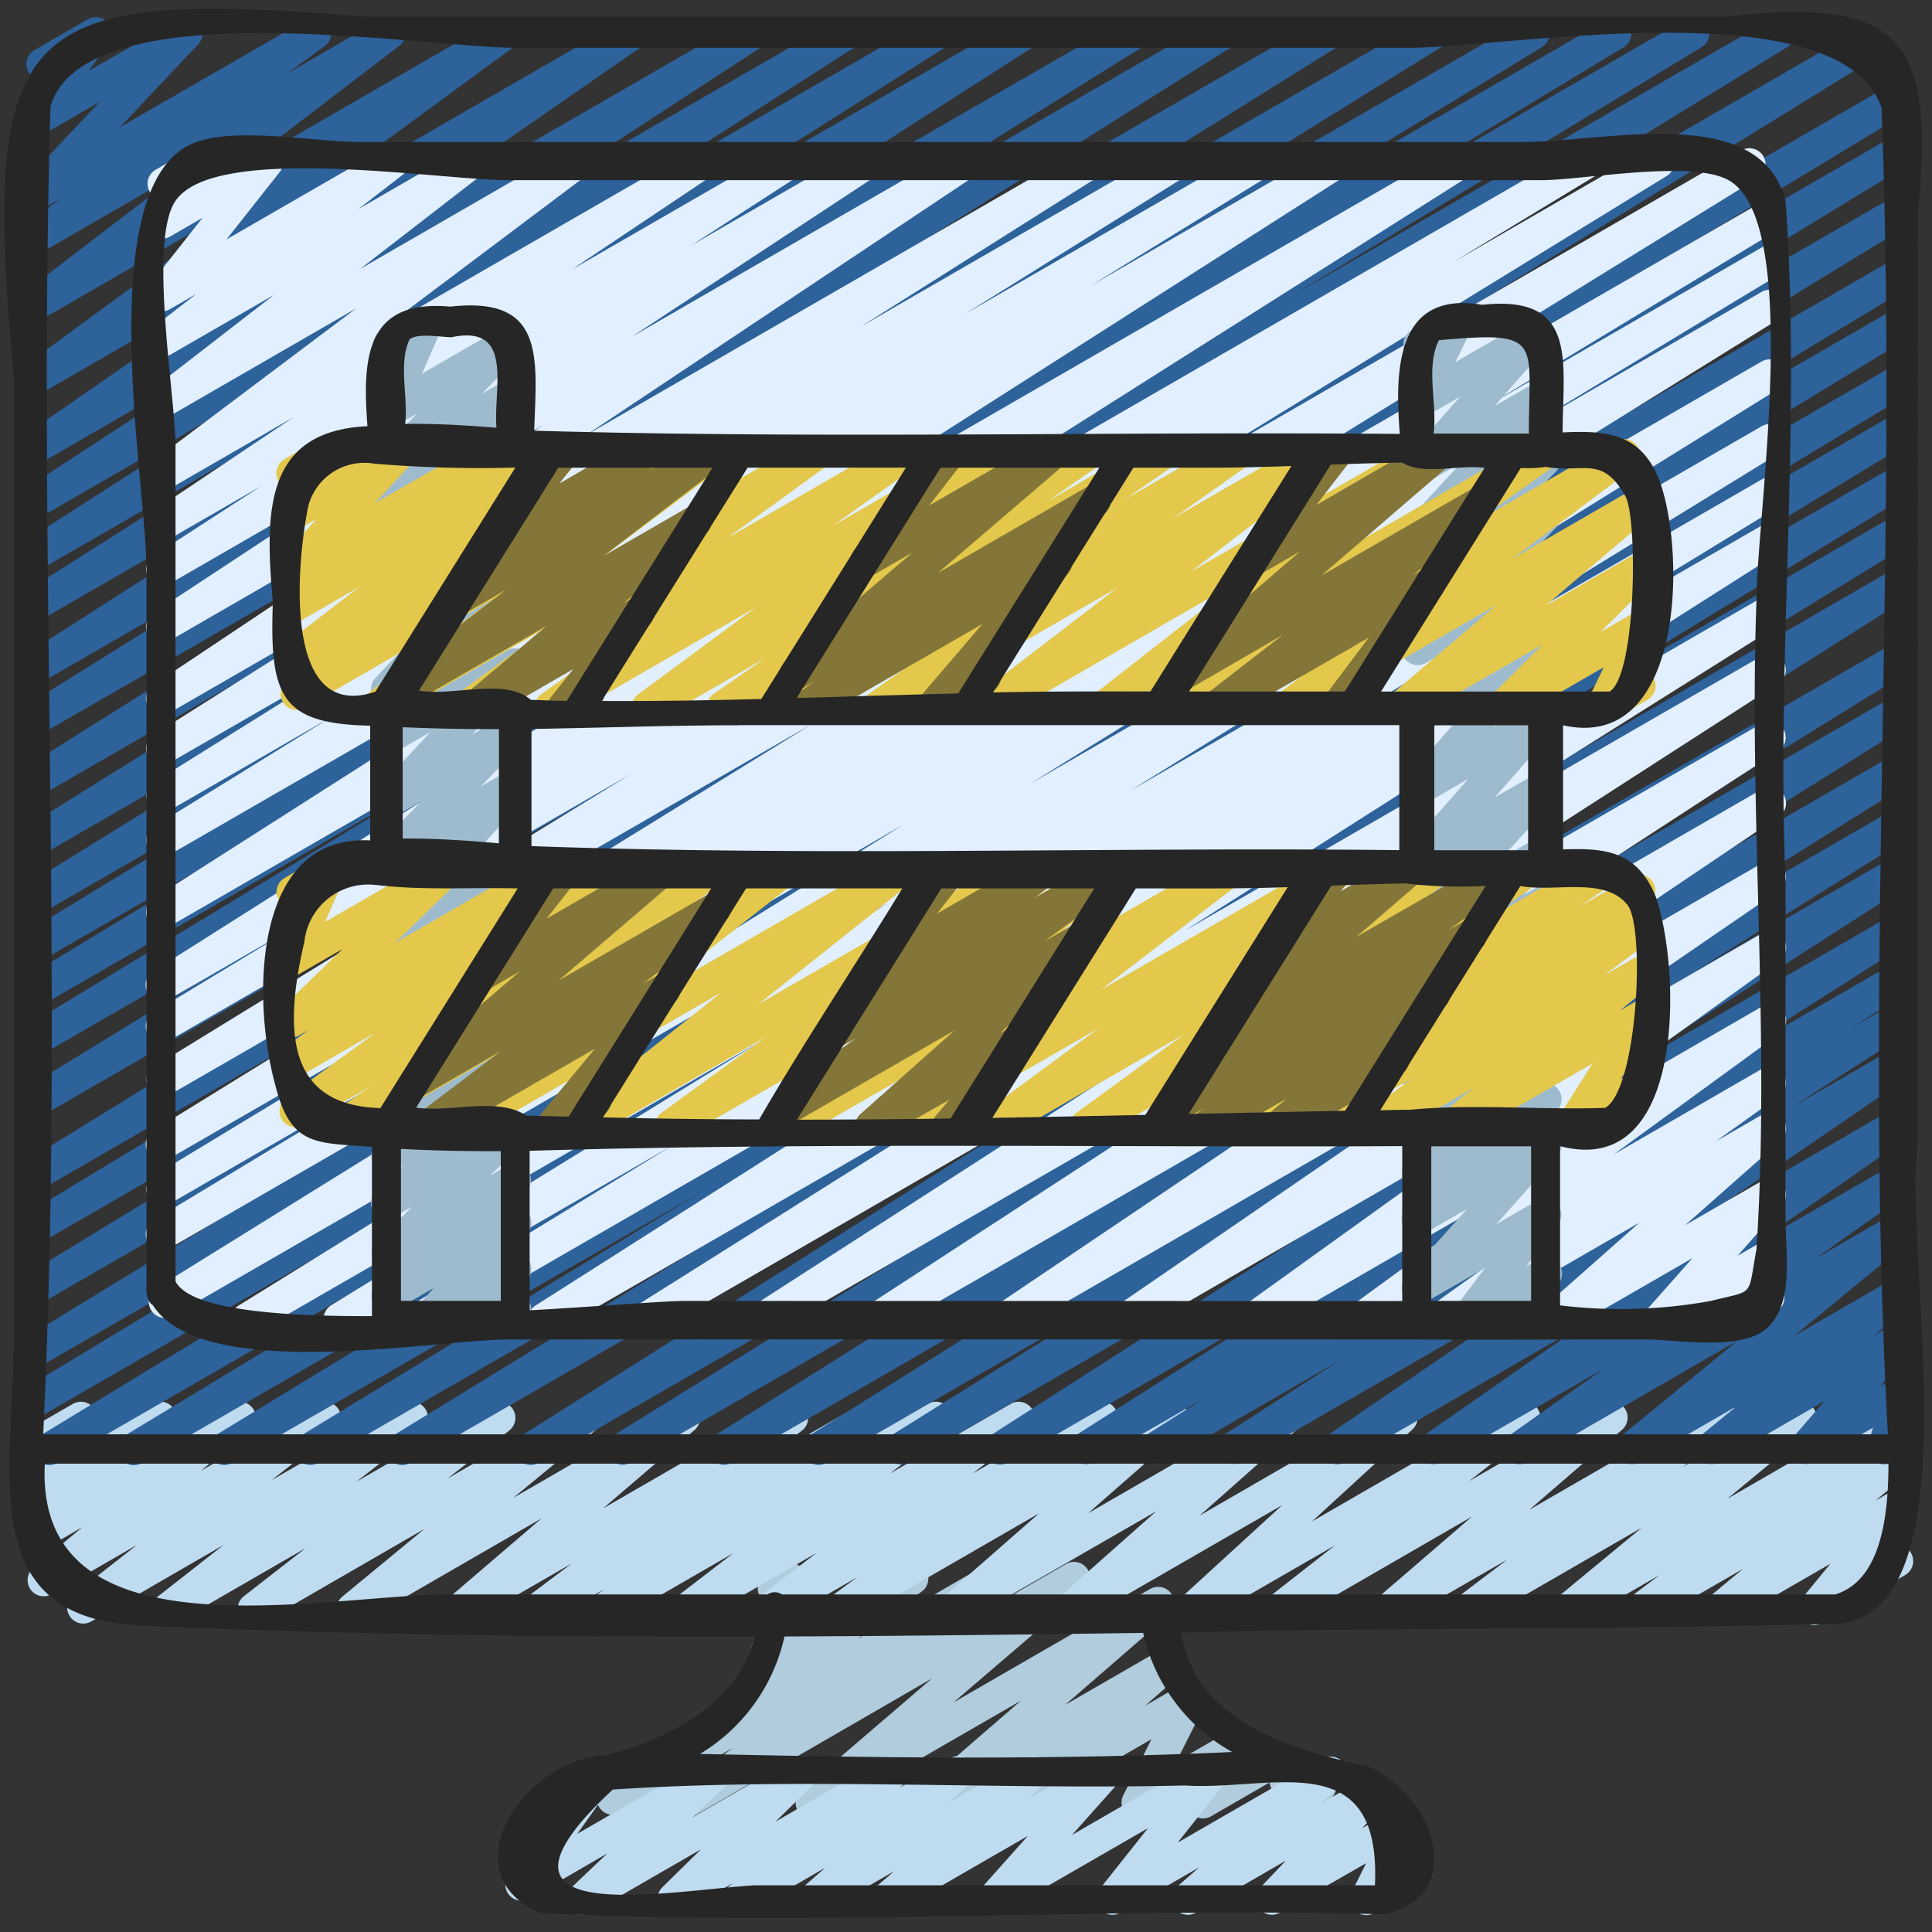 <?xml version="1.0" encoding="UTF-8"?>
<svg xmlns="http://www.w3.org/2000/svg" id="icons" viewBox="0 0 60 60" width="512" height="512"><rect x="0" y="0" width="60" height="60" fill="#333333" stroke="none"/><path d="M21.246,56.5a.5.5,0,0,1-.293-.905l1.816-1.316-3.487,2.013a.5.5,0,0,1-.546-.836l4.607-3.386a.5.5,0,0,1-.135-.516l.57-1.8a.51.51,0,0,1-.18-.183.5.5,0,0,1,.182-.682l.5-.29a.5.5,0,0,1,.727.584l-.458,1.445,3.531-2.038a.5.5,0,0,1,.546.836l-2,1.473,4.013-2.316a.5.5,0,0,1,.543.838L29.36,50.735,33.1,48.574a.5.5,0,0,1,.576.813l-4.059,3.48,6.1-3.52a.5.5,0,0,1,.578.81l-3.216,2.79,2.97-1.714a.5.5,0,0,1,.578.81l-1.067.931,1.149-.663a.5.5,0,0,1,.7.657l-.876,1.741,1.82-1.05a.5.5,0,0,1,.667.708l-.077.115.509-.293a.5.5,0,0,1,.725.277l.252.764.307-.177a.5.5,0,1,1,.5.865l-.84.485a.5.5,0,0,1-.725-.276l-.252-.765-1.81,1.045a.5.5,0,0,1-.667-.708l.077-.116-1.434.827a.5.5,0,0,1-.7-.657l.875-1.74-4.162,2.4a.5.5,0,0,1-.579-.81l1.071-.933-3.026,1.746a.5.5,0,0,1-.578-.811L31.7,52.82l-6.241,3.6a.5.5,0,0,1-.575-.813l4.059-3.481L21.5,56.43A.491.491,0,0,1,21.246,56.5Z" fill="#b0ccdd"/><path d="M18.773,50.47a.5.5,0,0,1-.293-.906l.27-.2L16.961,50.4a.5.5,0,0,1-.551-.832l1.346-1.013-3.2,1.845a.5.5,0,0,1-.576-.812l2.84-2.434L11.2,50.4a.5.5,0,0,1-.567-.818l2.549-2.1L8.13,50.4a.5.5,0,0,1-.557-.827l1.918-1.494L5.471,50.4a.5.5,0,0,1-.559-.826l2.029-1.592-4.1,2.37a.5.5,0,0,1-.559-.827l1.967-1.543L1.607,49.507a.5.5,0,0,1-.569-.818l1.527-1.265-1.286.742a.5.5,0,0,1-.592-.8l.789-.74-.2.115a.5.5,0,0,1-.669-.706l.557-.853A.507.507,0,0,1,.9,44.963a.5.5,0,0,1,.183-.684L2.263,43.6a.5.5,0,0,1,.669.707l-.345.528L4.727,43.6a.5.5,0,0,1,.591.8l-.791.743L7.2,43.6a.5.5,0,0,1,.57.817L6.24,45.677,9.846,43.6a.5.5,0,0,1,.558.826L8.436,45.967,12.543,43.6a.5.5,0,0,1,.559.826L11.07,46.016l4.193-2.42a.5.5,0,0,1,.556.827L13.9,45.916,17.923,43.6a.5.5,0,0,1,.567.818l-2.551,2.1L20.994,43.6a.5.5,0,0,1,.575.812l-2.838,2.432,5.622-3.245a.5.5,0,0,1,.55.832l-1.348,1.015,3.2-1.847a.5.5,0,0,1,.543.838l-.268.193,1.788-1.032a.5.5,0,0,1,.555.829l-1.74,1.339,3.756-2.168a.5.5,0,0,1,.554.829L30.2,45.766l3.765-2.173a.5.5,0,0,1,.546.836l-.788.579,2.453-1.416a.5.5,0,0,1,.579.808l-2.959,2.593,5.893-3.4a.5.5,0,0,1,.582.806L37.26,47.065l6.018-3.474a.5.5,0,0,1,.588.8L40.745,47.25l6.34-3.66a.5.5,0,0,1,.559.826L45.622,46,49.8,43.59a.5.5,0,0,1,.576.811l-2.883,2.488,5.716-3.3a.5.5,0,0,1,.552.831l-1.495,1.135,3.4-1.966a.5.5,0,0,1,.568.818l-2.589,2.138,4.465-2.577a.5.5,0,0,1,.551.832l-.866.653.922-.532a.5.5,0,0,1,.569.817l-1.036.861.467-.269a.5.5,0,0,1,.636.75l-.889,1.085.184-.106a.5.5,0,1,1,.5.865L56.59,50.4a.5.5,0,0,1-.637-.75l.89-1.085L53.664,50.4a.5.5,0,0,1-.569-.817l1.035-.86L51.224,50.4a.5.5,0,0,1-.551-.832l.865-.652L48.967,50.4a.5.5,0,0,1-.569-.818l2.59-2.139L45.865,50.4a.5.5,0,0,1-.552-.831l1.494-1.133L43.4,50.4a.5.5,0,0,1-.576-.811L45.712,47.1,40,50.4a.5.5,0,0,1-.559-.826l2.021-1.583L37.284,50.4a.5.5,0,0,1-.653-.136A.5.5,0,0,1,36.7,49.6l3.122-2.858L33.479,50.4A.5.5,0,0,1,32.9,49.6l3.01-2.667L29.888,50.4a.5.5,0,0,1-.579-.808L32.267,47l-5.891,3.4a.5.5,0,0,1-.546-.836l.79-.58L24.166,50.4a.5.5,0,0,1-.555-.829l1.746-1.344L21.593,50.4a.5.5,0,0,1-.555-.829l1.738-1.337L19.023,50.4A.493.493,0,0,1,18.773,50.47Z" fill="#bfdbf0"/><path d="M22.958,59.47a.5.5,0,0,1-.317-.886l.12-.1L21.17,59.4a.5.5,0,0,1-.6-.789l1.2-1.179L18.36,59.4a.5.5,0,0,1-.594-.8l1.094-1.04-2.417,1.4a.5.5,0,0,1-.657-.723l1.142-1.606-.064.036a.5.5,0,0,1-.5-.865l2.05-1.184a.5.5,0,0,1,.657.723L17.929,56.95,22.005,54.6a.5.5,0,0,1,.6.8l-1.1,1.04,3.18-1.835a.5.5,0,0,1,.6.789l-1.2,1.179L27.494,54.6a.5.5,0,0,1,.568.818l-.123.1,1.594-.92a.5.5,0,0,1,.579.808l-.668.586L31.86,54.6a.5.5,0,0,1,.577.811l-.552.476,2.23-1.287a.5.5,0,0,1,.623.765l-1.444,1.619L37.426,54.6a.5.5,0,0,1,.641.744l-1.494,1.88,4.509-2.6a.5.5,0,0,1,.581.808l-.687.606,1.508-.871a.5.5,0,0,1,.611.778l-.8.838,1.069-.617a.5.5,0,0,1,.7.656l-.444.888.1-.055a.5.5,0,0,1,.5.866l-1.536.886a.5.5,0,0,1-.7-.656l.443-.888L39.746,59.4a.5.5,0,0,1-.61-.778l.8-.839-2.8,1.617a.5.5,0,0,1-.581-.807l.686-.6L34.8,59.4a.5.5,0,0,1-.642-.744l1.494-1.881L31.1,59.4a.5.5,0,0,1-.623-.765l1.444-1.619L27.791,59.4a.5.5,0,0,1-.576-.811l.552-.476L25.536,59.4a.5.5,0,0,1-.579-.808l.67-.587-2.419,1.4A.493.493,0,0,1,22.958,59.47Z" fill="#bfdbf0"/><path d="M1.527,45.5a.5.5,0,0,1-.259-.928L20.6,32.826,1.28,43.979a.5.5,0,0,1-.509-.86l15.1-9.125L1.28,42.418a.5.5,0,0,1-.51-.859L24.307,27.18,1.28,40.474a.5.5,0,0,1-.51-.86l22.467-13.7L1.28,38.588a.5.5,0,0,1-.509-.86L18.033,27.271,1.28,36.943a.5.5,0,0,1-.512-.858L28.822,18.769,1.28,34.67a.5.5,0,0,1-.51-.859L22.149,20.716,1.28,32.764A.5.5,0,0,1,.771,31.9l12.684-7.7L1.28,31.232a.5.5,0,0,1-.509-.86L9.229,25.25,1.28,29.838a.5.5,0,0,1-.509-.859l9.921-6.041L1.28,28.371a.5.5,0,0,1-.512-.857l15.667-9.7L1.28,26.566a.5.5,0,0,1-.514-.856L16.18,16.094,1.28,24.7a.5.5,0,0,1-.515-.855l14.406-9.056L1.28,22.8a.5.5,0,0,1-.514-.857l9.561-5.968L1.28,21.2a.5.5,0,0,1-.519-.853l12.644-8.1-12.125,7a.5.5,0,0,1-.517-.855l7.415-4.7-6.9,3.982a.5.5,0,0,1-.52-.854l7.333-4.705L1.28,16.049A.5.5,0,0,1,.757,15.2L7.73,10.648,1.28,14.372a.5.5,0,0,1-.535-.844l8.672-6.01-8.137,4.7a.5.5,0,0,1-.546-.836l7.283-5.34L1.28,9.928A.5.5,0,0,1,.727,9.1l4.95-3.79L1.28,7.846a.5.5,0,0,1-.545-.837l1.171-.853-.626.361a.5.5,0,0,1-.614-.776L3.092,3.166,1.28,4.212A.5.5,0,0,1,.622,3.49l.709-1a.508.508,0,0,1-.446-.25.5.5,0,0,1,.182-.682L2.726.6a.5.5,0,0,1,.658.721L2.759,2.2,5.541.6a.5.5,0,0,1,.614.775L3.729,3.949,9.534.6a.5.5,0,0,1,.545.837L8.91,2.287,11.836.6a.5.5,0,0,1,.554.83L7.439,5.218l8-4.62a.5.5,0,0,1,.546.836L8.707,6.772,19.4.6a.5.5,0,0,1,.535.843L11.267,7.452,23.14.6a.5.5,0,0,1,.523.851L16.685,6,26.045.6a.5.5,0,0,1,.52.853l-7.327,4.7L28.86.6a.5.5,0,0,1,.518.855l-7.417,4.7L31.577.6a.5.5,0,0,1,.52.853l-12.646,8.1L34.969.6a.5.5,0,0,1,.514.856l-9.55,5.962L37.743.6a.5.5,0,0,1,.516.855L23.845,10.514,41.021.6a.5.5,0,0,1,.514.856L26.118,11.072,44.262.6a.5.5,0,0,1,.512.857l-15.668,9.7L47.388.6a.5.5,0,0,1,.509.859L37.984,7.493,49.928.6a.5.5,0,0,1,.509.86L42,6.567,52.342.6a.5.5,0,0,1,.51.86l-12.7,7.71L55,.6a.5.5,0,0,1,.68.176.5.5,0,0,1-.169.683l-21.38,13.1L57.779.9a.5.5,0,0,1,.513.859L30.237,19.071,58.72,2.627a.5.5,0,0,1,.509.86L41.963,13.945,58.722,4.271a.5.5,0,0,1,.51.859l-22.46,13.7L58.723,6.155a.5.5,0,0,1,.51.86L35.7,21.389,58.724,8.1a.5.5,0,0,1,.508.86L44.144,18.077,58.725,9.659a.5.5,0,0,1,.509.861L39.876,22.282,58.727,11.4a.5.5,0,0,1,.508.861l-13.18,7.975,12.673-7.316a.5.5,0,0,1,.509.859L44.456,22.771l14.273-8.24a.5.5,0,0,1,.509.86L46.85,22.931l11.879-6.859a.5.5,0,0,1,.512.86L45.226,25.521l13.5-7.8a.5.5,0,0,1,.517.855L38.1,31.931l20.628-11.91a.5.5,0,0,1,.513.857L47.388,28.217l11.345-6.55a.5.5,0,0,1,.516.856L45.92,30.884l12.815-7.4a.5.5,0,0,1,.516.857L48.522,31.077l10.214-5.9a.5.5,0,0,1,.515.856l-6.583,4.112,6.069-3.5a.5.5,0,0,1,.52.853l-9.839,6.309,9.32-5.381a.5.5,0,0,1,.519.854l-6.195,3.952,5.677-3.278a.5.5,0,0,1,.517.856l-1.813,1.144,1.3-.748a.5.5,0,0,1,.521.853l-3.575,2.3L58.741,32.6a.5.5,0,0,1,.532.845l-6.662,4.558,6.132-3.54a.5.5,0,0,1,.536.843l-4.827,3.364,4.292-2.478a.5.5,0,0,1,.539.841l-2.91,2.057,2.372-1.369a.5.5,0,0,1,.567.819L55.72,41.488l3.027-1.747a.5.5,0,0,1,.566.82l-1.114.913.549-.317a.5.5,0,0,1,.628.761l-.98,1.129.353-.2a.5.5,0,0,1,.73.574l-.243.824a.5.5,0,0,1,.014.873l-.5.289a.5.5,0,0,1-.729-.574l.145-.495L56.312,45.4a.5.5,0,0,1-.628-.76l.981-1.13-3.277,1.891a.5.5,0,0,1-.567-.819l1.113-.911-3,1.732a.5.5,0,0,1-.568-.819l3.591-2.945-6.523,3.766a.5.5,0,0,1-.539-.841l2.915-2.06-5.028,2.9a.5.5,0,0,1-.536-.843l4.825-3.362-7.288,4.207a.5.5,0,0,1-.532-.846l6.664-4.558-9.363,5.4a.5.5,0,0,1-.521-.852l3.571-2.3-5.469,3.157a.5.5,0,0,1-.517-.855l1.812-1.145-3.466,2a.5.5,0,0,1-.519-.854L39.648,40.6l-8.339,4.814a.5.5,0,0,1-.52-.854l9.83-6.3-12.4,7.158a.5.5,0,0,1-.515-.856l6.6-4.12L25.68,45.42a.5.5,0,0,1-.516-.857l10.722-6.732L22.738,45.422a.5.5,0,0,1-.515-.857L35.559,36.2,19.586,45.423a.5.5,0,0,1-.513-.858L30.925,37.23l-14.195,8.2a.5.5,0,0,1-.516-.856L37.36,31.217,12.748,45.427a.5.5,0,0,1-.512-.86L26.26,35.973,9.883,45.428a.5.5,0,0,1-.51-.86l12.38-7.535L7.21,45.43a.5.5,0,0,1-.51-.86l14.8-9.006L4.413,45.431A.5.5,0,0,1,3.9,44.57L17.076,36.6l-15.3,8.832A.494.494,0,0,1,1.527,45.5Z" fill="#2d629b"/><path d="M13.019,41.47a.5.5,0,0,1-.261-.927l8.143-4.98L10.787,41.4a.5.5,0,0,1-.512-.858l13.371-8.217L7.927,41.4a.5.5,0,0,1-.514-.857L27.585,28.04,5.379,40.86A.5.5,0,0,1,4.865,40L28.074,25.6,5.28,38.757a.5.5,0,0,1-.509-.861L12.866,33,5.28,37.379a.5.5,0,0,1-.509-.86l9.08-5.5L5.28,35.968a.5.5,0,0,1-.512-.859L25.232,22.476,5.28,33.994a.5.5,0,0,1-.511-.858l14.828-9.1L5.28,32.3a.5.5,0,0,1-.509-.861l4.376-2.653L5.28,31.018a.5.5,0,0,1-.517-.856L24.47,17.683,5.28,28.762a.5.5,0,0,1-.518-.855L22.326,16.7,5.28,26.537a.5.5,0,0,1-.512-.858L10.3,22.261l-5.021,2.9a.5.5,0,0,1-.514-.856l6.87-4.288L5.28,23.684a.5.5,0,0,1-.516-.856L12.2,18.135,5.28,22.129a.5.5,0,0,1-.527-.849L16.864,13.2,5.28,19.891a.5.5,0,0,1-.524-.851l7.615-5.011L5.28,18.123a.5.5,0,0,1-.522-.852l3.356-2.177L5.28,16.729a.5.5,0,0,1-.528-.847l4.363-2.924L5.28,15.172a.5.5,0,0,1-.551-.832l6.329-4.76L5.28,12.915a.5.5,0,0,1-.555-.828L8.506,9.161,5.28,11.022a.5.5,0,0,1-.556-.828l1.37-1.062L5.28,9.6a.5.5,0,0,1-.642-.743L6.289,6.766,5.28,7.348a.5.5,0,0,1-.67-.7l.3-.474a.5.5,0,0,1-.082-.9L5.994,4.6a.5.5,0,0,1,.67.7l-.095.148L8.044,4.6a.5.5,0,0,1,.643.742L7.035,7.435,11.949,4.6a.5.5,0,0,1,.557.828l-1.37,1.061L14.41,4.6a.5.5,0,0,1,.556.828L11.187,8.351l6.5-3.753a.5.5,0,0,1,.551.832l-6.327,4.758L21.6,4.6a.5.5,0,0,1,.528.847L17.755,8.373,24.3,4.6a.5.5,0,0,1,.522.852L21.465,7.624,26.708,4.6a.5.5,0,0,1,.524.85l-7.615,5.011L29.77,4.6a.5.5,0,0,1,.527.848L18.186,13.523,33.646,4.6a.5.5,0,0,1,.517.855l-7.439,4.695L36.34,4.6a.5.5,0,0,1,.514.856L29.985,9.741,38.9,4.6a.5.5,0,0,1,.512.858L33.874,8.874,41.282,4.6a.5.5,0,0,1,.519.854L24.239,16.661,45.135,4.6a.5.5,0,0,1,.517.855L25.945,17.932,49.042,4.6a.5.5,0,0,1,.509.86l-4.4,2.669L51.263,4.6a.5.5,0,0,1,.511.858l-14.82,9.1,17.131-9.89a.5.5,0,0,1,.513.858L34.129,18.158,54.72,6.271a.5.5,0,0,1,.509.86l-9.051,5.481L54.72,7.681a.5.5,0,0,1,.509.86l-8.095,4.9L54.72,9.059a.5.5,0,0,1,.513.857L32.016,24.327,54.72,11.22a.5.5,0,0,1,.513.857l-20.167,12.5L54.72,13.232a.5.5,0,0,1,.511.859L41.844,22.318,54.72,14.885a.5.5,0,0,1,.51.859l-8.12,4.965,7.61-4.393a.5.5,0,0,1,.518.855L36.789,28.907,54.72,18.556a.5.5,0,0,1,.516.855L42.537,27.4,54.72,20.369a.5.5,0,0,1,.52.853L41.2,30.269,54.72,22.462a.5.5,0,0,1,.522.851L43.124,31.2l11.6-6.694a.5.5,0,0,1,.529.847L43.4,33.34,54.72,26.808a.5.5,0,0,1,.533.844l-9.419,6.464,8.886-5.13a.5.5,0,0,1,.542.839l-7.931,5.7,7.389-4.265a.5.5,0,0,1,.545.837L50.119,35.85l4.6-2.656a.5.5,0,0,1,.541.839l-1.969,1.411,1.428-.824a.5.5,0,0,1,.581.808l-2.966,2.621,2.385-1.376a.5.5,0,0,1,.624.764L53.96,39l.76-.438a.493.493,0,0,1,.608.084.5.5,0,0,1,.068.61l-.345.562a.5.5,0,0,1,.116.914l-1.16.67a.5.5,0,0,1-.676-.694l.181-.3L51.8,41.4a.5.5,0,0,1-.624-.763l1.383-1.563L48.526,41.4a.5.5,0,0,1-.581-.807l2.966-2.621L44.971,41.4a.5.5,0,0,1-.541-.839L46.4,39.152,42.5,41.4a.5.5,0,0,1-.545-.837L47.1,36.814,39.152,41.4a.5.5,0,0,1-.542-.839l7.929-5.7L35.214,41.4a.5.5,0,0,1-.533-.844L44.1,34.092,31.439,41.4a.5.5,0,0,1-.529-.847l11.844-7.982L27.46,41.4a.5.5,0,0,1-.523-.851L39.056,32.66,23.913,41.4a.5.5,0,0,1-.52-.852L37.445,31.5,20.286,41.4a.5.5,0,0,1-.516-.855l12.688-7.984L17.146,41.4a.5.5,0,0,1-.518-.854L35.074,28.813,13.269,41.4A.5.5,0,0,1,13.019,41.47Z" fill="#e1efff"/><path d="M45.533,41.488a.5.5,0,0,1-.4-.8l.987-1.312L44.28,40.438a.5.5,0,0,1-.623-.765l1.9-2.126-1.273.734a.5.5,0,0,1-.592-.8l.781-.729-.189.108a.5.5,0,0,1-.6-.788l1.2-1.191-.6.347a.5.5,0,0,1-.589-.8l.63-.579-.041.023a.5.5,0,0,1-.613-.776l1.6-1.687-.984.568a.5.5,0,0,1-.585-.8l.477-.43a.5.5,0,0,1-.488-.839l1.015-.981-.419.242a.5.5,0,0,1-.618-.771L45.4,26.51l-1.118.645a.5.5,0,0,1-.625-.762l1.938-2.2-1.313.758a.5.5,0,0,1-.627-.761l1.97-2.256-1.343.775a.5.5,0,0,1-.622-.767L45.5,19.891l-1.219.7a.5.5,0,0,1-.611-.779L45.2,18.209l-.924.533a.5.5,0,0,1-.606-.783l1.372-1.4L44.28,17a.5.5,0,0,1-.617-.772l1.713-1.856-1.1.632a.5.5,0,0,1-.625-.763l1.689-1.918-1.064.613a.5.5,0,0,1-.7-.652l.533-1.088a.5.5,0,0,1-.281-.931l1.161-.67a.5.5,0,0,1,.7.652l-.492,1,2.282-1.317a.5.5,0,0,1,.625.762l-1.687,1.917,1.3-.751a.5.5,0,0,1,.617.772l-1.713,1.857,1.1-.634a.5.5,0,0,1,.606.784l-1.374,1.4.769-.443a.5.5,0,0,1,.611.778L46.8,17.983l.924-.533a.5.5,0,0,1,.622.767l-1.841,2.049,1.221-.7a.5.5,0,0,1,.626.761l-1.97,2.257,1.346-.777a.5.5,0,0,1,.625.762l-1.938,2.2,1.315-.759a.5.5,0,0,1,.619.771l-1.736,1.884,1.119-.645a.5.5,0,0,1,.6.792l-1.019.983.424-.244a.5.5,0,0,1,.585.8l-.475.428a.5.5,0,0,1,.5.823l-1.6,1.686.984-.568a.5.5,0,0,1,.589.8L47.7,32.1l.041-.024a.5.5,0,0,1,.6.788l-1.206,1.194.606-.35a.5.5,0,0,1,.592.8l-.779.728.188-.108a.5.5,0,0,1,.623.766l-1.9,2.127,1.276-.737a.5.5,0,0,1,.649.734l-.988,1.312.341-.2a.5.5,0,1,1,.5.865l-2.466,1.423A.489.489,0,0,1,45.533,41.488Z" fill="#9ebbce"/><path d="M13.248,41.491a.5.5,0,0,1-.37-.836L13.47,40l-1.19.686a.5.5,0,0,1-.587-.8l.563-.514a.5.5,0,0,1-.575-.8l1.125-1.1-.526.3a.5.5,0,0,1-.593-.8l.847-.8-.254.146a.5.5,0,0,1-.615-.773l1.676-1.8-1.061.612a.5.5,0,0,1-.616-.772l1.7-1.827-1.081.623a.5.5,0,0,1-.614-.775L13.3,29.872l-1.023.59a.5.5,0,0,1-.584-.8l.449-.4a.5.5,0,0,1-.486-.821l1.827-2.023-1.206.7a.5.5,0,0,1-.607-.782l1.418-1.453-.811.468a.5.5,0,0,1-.617-.773l1.7-1.839-1.087.627a.5.5,0,0,1-.6-.792l1.013-.979-.416.24a.5.5,0,0,1-.615-.774l1.646-1.758-1.031.595a.5.5,0,0,1-.6-.789l1.142-1.123-.542.312a.5.5,0,0,1-.618-.77L13.4,15.622l-1.119.647a.5.5,0,0,1-.588-.8l.585-.537a.5.5,0,0,1-.6-.785l1.272-1.3-.666.384a.5.5,0,0,1-.708-.632l.618-1.413a.5.5,0,0,1-.357-.92l1.161-.67a.5.5,0,0,1,.708.632l-.6,1.375,2.524-1.457a.5.5,0,0,1,.606.784l-1.274,1.3.766-.441a.5.5,0,0,1,.588.8l-.584.536a.5.5,0,0,1,.615.772L14.6,15.791l1.122-.647a.5.5,0,0,1,.6.789l-1.142,1.123.544-.314a.5.5,0,0,1,.641.122.5.5,0,0,1-.026.653L14.7,19.274l1.033-.6a.5.5,0,0,1,.6.792l-1.013.977.416-.24a.5.5,0,0,1,.618.772l-1.7,1.84,1.088-.628a.5.5,0,0,1,.608.783l-1.418,1.453.812-.469a.5.5,0,0,1,.621.768L14.527,26.75l1.208-.7a.5.5,0,0,1,.584.8l-.446.4a.5.5,0,0,1,.478.829l-1.638,1.745,1.025-.592a.5.5,0,0,1,.616.773l-1.695,1.826,1.081-.624a.5.5,0,0,1,.615.773l-1.676,1.8,1.063-.613a.5.5,0,0,1,.593.8l-.85.8.259-.15a.5.5,0,0,1,.6.79l-1.123,1.1.525-.3a.5.5,0,0,1,.587.8l-.564.514a.5.5,0,0,1,.6.782l-.592.65a.5.5,0,0,1,.7.6l-.223.693a.517.517,0,0,1,.183.183.5.5,0,0,1-.184.683l-.507.292a.5.5,0,0,1-.725-.587l.107-.336-1.627.94A.489.489,0,0,1,13.248,41.491Z" fill="#9ebbce"/><path d="M27.255,22.47a.5.5,0,0,1-.288-.908l2.317-1.638L24.99,22.4a.5.5,0,0,1-.535-.843l1.518-1.052L22.688,22.4a.5.5,0,0,1-.535-.843l1.6-1.113L20.366,22.4a.5.5,0,0,1-.548-.835l3.651-2.7L17.345,22.4a.5.5,0,0,1-.54-.839l2.653-1.893L14.725,22.4a.5.5,0,0,1-.543-.838l3.141-2.276L11.928,22.4a.5.5,0,0,1-.551-.832l3.971-2.985-5.89,3.4a.5.5,0,0,1-.532-.845l.229-.157a.5.5,0,0,1-.429-.88l2.431-1.873L9.28,19.313a.5.5,0,0,1-.552-.832l.348-.263a.512.512,0,0,1-.436-.187.5.5,0,0,1,.023-.651l1.17-1.263-.553.319a.5.5,0,0,1-.676-.7l.344-.559a.5.5,0,0,1-.115-.914l1.161-.67a.5.5,0,0,1,.676.694l-.178.289,1.7-.983a.5.5,0,0,1,.617.772l-1.17,1.264L15.171,13.6a.5.5,0,0,1,.553.831l-.057.042,1.514-.873a.5.5,0,0,1,.554.829L15.3,16.3l4.679-2.7a.5.5,0,0,1,.533.845l-.032.022,1.5-.867a.5.5,0,0,1,.551.832l-3.972,2.986L25.181,13.6a.5.5,0,0,1,.543.838l-3.14,2.274L27.977,13.6a.5.5,0,0,1,.54.84L25.86,16.332,30.6,13.6a.5.5,0,0,1,.548.835l-3.651,2.7L33.619,13.6a.5.5,0,0,1,.535.843l-1.6,1.113L35.941,13.6a.5.5,0,0,1,.536.843l-1.518,1.052L38.243,13.6a.5.5,0,0,1,.538.84l-2.317,1.638L40.758,13.6a.5.5,0,0,1,.554.829l-4.321,3.321,7.191-4.15a.5.5,0,0,1,.557.826l-4.53,3.54L47.773,13.6a.5.5,0,0,1,.54.84l-2.532,1.8,4.4-2.539a.5.5,0,0,1,.549.833l-3.767,2.823,3.758-2.169a.5.5,0,0,1,.574.813l-3.285,2.8,2.711-1.565a.5.5,0,0,1,.6.788l-1.611,1.6,1.009-.582a.5.5,0,0,1,.7.651L50.881,20.8a.5.5,0,0,1,.286.931l-1.16.67a.5.5,0,0,1-.7-.651l.5-1.029L46.9,22.4a.5.5,0,0,1-.6-.787l1.609-1.6L43.763,22.4a.5.5,0,0,1-.575-.813l3.287-2.8L40.217,22.4a.5.5,0,0,1-.55-.833l3.77-2.823L37.1,22.4a.5.5,0,0,1-.54-.839l2.534-1.8L34.521,22.4a.5.5,0,0,1-.558-.826l4.53-3.54L30.929,22.4a.5.5,0,0,1-.555-.829L34.7,18.252l-7.19,4.15A.5.5,0,0,1,27.255,22.47Z" fill="#e3c84c"/><path d="M38.245,35.47a.5.5,0,0,1-.283-.912l1.03-.707L36.3,35.4a.5.5,0,0,1-.535-.842l1.65-1.148L33.969,35.4a.5.5,0,0,1-.545-.837l3.339-2.436L31.091,35.4a.5.5,0,0,1-.547-.835l3.56-2.623L28.113,35.4a.5.5,0,0,1-.554-.829l4.31-3.31L24.7,35.4a.5.5,0,0,1-.558-.826L28.7,31.008,21.082,35.4a.5.5,0,0,1-.544-.837l3.233-2.351L18.248,35.4a.5.5,0,0,1-.561-.824l4.722-3.758L14.471,35.4a.5.5,0,0,1-.559-.826L18.474,31l-7.622,4.4a.5.5,0,0,1-.534-.844l1.156-.8L9.431,34.941a.5.5,0,0,1-.546-.836l2.785-2.039L9.28,33.445a.5.5,0,0,1-.546-.836l.849-.623-.3.174a.5.5,0,0,1-.6-.791l1.949-1.893-1.351.779a.5.5,0,0,1-.709-.632L9.2,28.188a.5.5,0,0,1-.363-.92l1.161-.67a.5.5,0,0,1,.709.631l-.609,1.4L13.615,26.6a.5.5,0,0,1,.6.791l-1.951,1.895L16.917,26.6a.5.5,0,0,1,.546.836l-.847.622L19.143,26.6a.5.5,0,0,1,.545.836l-2.781,2.037L21.883,26.6a.5.5,0,0,1,.533.844l-1.166.8L24.1,26.6a.5.5,0,0,1,.559.826L20.1,31l7.622-4.4a.5.5,0,0,1,.561.824L23.562,31.18,31.5,26.6a.5.5,0,0,1,.544.837l-3.233,2.351L34.335,26.6a.5.5,0,0,1,.559.826l-4.557,3.568L37.95,26.6a.5.5,0,0,1,.555.829l-4.311,3.31L41.366,26.6a.5.5,0,0,1,.547.835l-3.559,2.623,5.99-3.458a.5.5,0,0,1,.545.837L41.55,29.871,47.222,26.6a.5.5,0,0,1,.535.842l-1.651,1.148,3.45-1.99a.5.5,0,0,1,.533.844l-1.029.707,1.593-.92a.5.5,0,0,1,.534.845l-.373.256a.5.5,0,0,1,.455.876l-1.45,1.082.9-.519a.5.5,0,0,1,.565.82l-.986.8.421-.243a.5.5,0,0,1,.672.7l-1.061,1.669.389-.224a.5.5,0,0,1,.5.865L49.066,35.4a.5.5,0,0,1-.671-.7l1.06-1.67L45.348,35.4a.5.5,0,0,1-.566-.82l.987-.8L42.959,35.4a.5.5,0,0,1-.549-.833l1.445-1.079L40.543,35.4a.5.5,0,0,1-.533-.844l.263-.182L38.495,35.4A.5.5,0,0,1,38.245,35.47Z" fill="#e3c84c"/><path d="M14.744,22.47a.5.5,0,0,1-.322-.882l2.553-2.152-4.406,2.542a.5.5,0,0,1-.553-.831l3.7-2.831-1.342.775a.5.5,0,0,1-.557-.827l1.3-1.008a.5.5,0,0,1-.21-.78l1.4-1.739,0-.006a.5.5,0,0,1,.183-.683l.783-.451a.5.5,0,0,1,.639.747l-.542.672L19.821,13.6a.5.5,0,0,1,.557.827l-.226.176,1.739-1a.5.5,0,0,1,.553.83l-3.7,2.832,2.611-1.507a.5.5,0,0,1,.572.814l-2.553,2.154.2-.118a.493.493,0,0,1,.629.106.5.5,0,0,1,.013.637L18.7,21.255l.01.015a.5.5,0,0,1-.184.683l-.781.45a.5.5,0,0,1-.642-.744l.7-.879L14.994,22.4A.493.493,0,0,1,14.744,22.47Z" fill="#847638"/><path d="M25.022,22.47a.5.5,0,0,1-.291-.907l.564-.4-.335.194a.5.5,0,0,1-.575-.813l3.947-3.382-1.174.677a.5.5,0,0,1-.645-.738l1.806-2.337-.018-.03a.5.5,0,0,1,.183-.683l.783-.451a.5.5,0,0,1,.645.739L28.856,15.7,32.5,13.6a.5.5,0,0,1,.575.812l-3.945,3.381,4.611-2.662a.5.5,0,0,1,.541.84l-1.424,1.016a.5.5,0,0,1,.317.822l-2.37,2.766a.5.5,0,0,1,.033.884L29.2,22.4a.5.5,0,0,1-.63-.757l1.944-2.269L25.272,22.4A.493.493,0,0,1,25.022,22.47Z" fill="#847638"/><path d="M37.751,22.47a.5.5,0,0,1-.307-.9l2.395-1.854L36.932,21.4a.5.5,0,0,1-.577-.811l4.024-3.467-1.209.7a.5.5,0,0,1-.646-.738l1.8-2.318a.282.282,0,0,1-.018-.029.5.5,0,0,1,.183-.683l.783-.451a.5.5,0,0,1,.645.739l-1.04,1.344L44.479,13.6a.5.5,0,0,1,.577.811l-4.024,3.467,4.682-2.7a.5.5,0,0,1,.557.828l-2.393,1.852.259-.148a.5.5,0,0,1,.649.733l-2.1,2.788c.009.013.019.028.028.043a.5.5,0,0,1-.184.683l-.781.45a.5.5,0,0,1-.649-.734L42.509,19.8,38,22.4A.493.493,0,0,1,37.751,22.47Z" fill="#847638"/><path d="M13.314,35.47a.5.5,0,0,1-.3-.9l2.534-1.923-2.38,1.374a.5.5,0,0,1-.575-.812l3.554-3.043-.89.514a.5.5,0,0,1-.645-.741l1.7-2.184-.015-.025a.5.5,0,0,1,.183-.683l.783-.451a.5.5,0,0,1,.644.741l-.932,1.193,3.35-1.933a.5.5,0,0,1,.575.812l-3.553,3.043,4.6-2.654a.5.5,0,0,1,.552.831l-2.536,1.924.419-.241a.5.5,0,0,1,.632.109.5.5,0,0,1,0,.641L18.77,33.782a.507.507,0,0,1,.147.161.5.5,0,0,1-.183.683l-1.345.776a.5.5,0,0,1-.636-.751l1.724-2.085L13.564,35.4A.493.493,0,0,1,13.314,35.47Z" fill="#847638"/><path d="M27.055,35.47a.5.5,0,0,1-.332-.874l2.927-2.6-5.031,2.9a.5.5,0,0,1-.544-.836l2.5-1.815-.466.269a.5.5,0,0,1-.554-.829l1.422-1.1a.5.5,0,0,1-.26-.158A.5.5,0,0,1,26.7,29.8l1.611-2.047-.011-.019a.5.5,0,0,1,.183-.683l.783-.451a.5.5,0,0,1,.642.743L29.1,28.374,32.172,26.6a.5.5,0,0,1,.555.829l-.593.457L34.361,26.6a.5.5,0,0,1,.544.837l-2.493,1.81.991-.572a.5.5,0,0,1,.582.806l-2.928,2.6.347-.2a.5.5,0,0,1,.635.752l-1.307,1.572.01.017a.5.5,0,0,1-.182.682l-.862.5a.5.5,0,0,1-.635-.752l.42-.5L27.305,35.4A.49.49,0,0,1,27.055,35.47Z" fill="#847638"/><path d="M37.483,35.47a.5.5,0,0,1-.293-.906l.212-.153-.749.433a.5.5,0,0,1-.541-.839l2.014-1.442-.072.041a.5.5,0,0,1-.577-.811l2.083-1.8a.5.5,0,0,1-.469-.17.5.5,0,0,1,0-.64l1.208-1.46a.5.5,0,0,1,.188-.674l.783-.451a.5.5,0,0,1,.634.752l-.271.329L43.5,26.6a.5.5,0,0,1,.577.81L42.119,29.1l4.339-2.5a.5.5,0,0,1,.541.839l-2.007,1.438.445-.257a.5.5,0,0,1,.542.838l-1.325.956a.5.5,0,0,1,.2.868l-1.391,1.178a.492.492,0,0,1,.242.212.5.5,0,0,1-.183.683L39.976,35.4a.5.5,0,0,1-.574-.814l.554-.468L37.733,35.4A.493.493,0,0,1,37.483,35.47Z" fill="#847638"/><path d="M4.386,50.484c6.328.281,12.682.355,19.043.339-.481,2.093-2.653,3.164-4.6,3.689-2.5.086-4.957,3.616-2.059,4.9,8.6.428,17.541-.2,26.231.039,2.648-.612,1.5-3.735-.531-4.6-2.357-.508-5.342-1.364-5.793-4.152,6.835-.16,13.7-.094,20.488-.274,4.194-.553,1.906-11.574,2.4-14.991V6.55C60.077,1.261,59.1-.122,53.625.516H11.341C.533-.366-.589.65.431,11.736V41.493C.431,45.7-.852,50.252,4.386,50.484ZM42.7,58.55H23.453c-2.6.139-9.214,1.479-4.422-2.974,5.883-.388,11.84.013,17.771-.126C39.5,55.623,42.9,54.159,42.7,58.55Zm-4.428-4.14c-5.614.257-10.935.182-16.533.06a5.685,5.685,0,0,0,2.624-3.648c3.712-.014,7.426-.059,11.139-.111A5.629,5.629,0,0,0,38.267,54.41ZM57,49.516H24.284a.407.407,0,0,0-.449,0H13.68c-4.095.11-12.6,1.932-12.288-4.06H58.648C58.648,47.3,58.339,49.1,57,49.516ZM1.569,3.289C2.707-.334,13.091,1.484,16.029,1.484H43.79c2.936,0,13.38-1.864,14.641,1.86.534,13.673-.559,27.42.2,41.2H1.342C2.008,30.791,1.164,16.961,1.569,3.289Z" fill="#262626"/><path d="M4.549,39.922c-.03.189.033.527.19.6,1.543,2.432,8.626,1.1,10.985,1.077q14.138-.009,28.279,0c2.381.016,4.767-.006,7.151,0,.911,0,2.9.371,3.712-.345.861-.755.584-2.357.585-3.349q0-5.276,0-10.551c-.292-6.978.5-14.191,0-21.114-.793-3.08-5.555-1.831-8.139-1.831H11.137c-1.365,0-3.712-.463-5.033,0C2.779,5.57,4.549,15.014,4.549,17.688Zm8.17-29.381c.257-.211,1-.068,1.3-.068,1.97-.416,1.294,1.6,1.4,2.811-.947-.076-1.919-.135-2.836-.119C12.682,12.327,12.364,11.305,12.719,10.541ZM37.6,14.524c.822,0,1.66-.022,2.505-.051q-2.189,3.5-4.376,7c-1.633,0-3.249-.006-4.889.032L35.2,14.524Zm7.09-3.959c3.27-.294,2.785.005,2.79,2.9H44.522C44.642,12.539,44.265,11.393,44.688,10.565Zm5.3,10.911h-7.1q2.169-3.471,4.339-6.942A3.929,3.929,0,0,0,48,14.5c1.171.2,1.753-.371,2.474.9C50.863,16.064,50.826,20.954,49.99,21.476Zm-.138,12.93c-2.011.071-4.081-.132-6.069.059-.306,0-.612.01-.918.016Q45.04,31,47.217,27.517c1.087.2,2.621-.306,3.331.592C51.1,28.842,50.852,33.821,49.852,34.406ZM44.45,35.6h3.1v4.8h-3.1Zm-25.724-.9,4.444-7.11h4.852c-1.463,2.4-3.041,4.749-4.445,7.175Q21.147,34.763,18.726,34.7Zm-2.384-.059c-.914-.586-2.332-.084-3.417-.242l4.255-6.809h4.908L17.66,34.678C17.221,34.665,16.781,34.661,16.342,34.645Zm6.573-12.121H43.457v3.882c-9.007-.1-17.94.2-26.951-.125V22.638C18.653,22.605,20.8,22.524,22.915,22.524Zm6.32,5.07h4.749L29.52,34.736q-2.388.035-4.771.037Zm6.039,0c1.579,0,3.13.018,4.717-.039q-2.211,3.535-4.421,7.073-2.374.051-4.751.093Zm6.071-.085c.754-.028,1.51-.053,2.267-.071a15.02,15.02,0,0,0,2.525.079q-2.182,3.491-4.364,6.983-2.427.046-4.86.1Zm6.112-1.1H44.543V22.524h2.914Zm-3.912-12.04c.677.416,1.752.051,2.559.168l-4.338,6.942H36.929q2.2-3.523,4.4-7.046C42.069,14.4,42.807,14.381,43.545,14.366ZM29.76,21.535c-1.665.041-3.34.094-5.02.143l4.471-7.154h4.931Zm-6.117.173c-1.654.044-3.307.069-4.955.062l4.529-7.246h4.916Q25.889,18.117,23.643,21.708Zm-6.041.057c-.373,0-.744-.02-1.116-.03-.8-.7-2.406-.1-3.473-.288l4.326-6.923h4.789ZM11.622,14.4a39.808,39.808,0,0,0,4.383.121Q13.831,18,11.657,21.482c-2.887.97-2.424-3.945-2.128-5.525A1.8,1.8,0,0,1,11.622,14.4Zm3.872,8.24V26.19c-.995-.089-2.026-.158-2.988-.148V22.584Q13.994,22.649,15.494,22.643Zm-3.825,4.841c1.428.177,2.947.073,4.408.11l-4.263,6.821c-2.837-.073-3.038-2.277-2.362-5.162A1.994,1.994,0,0,1,11.669,27.484Zm3.883,8.266V40.4h-3.1V35.68C13.474,35.736,14.511,35.755,15.552,35.75Zm5.712,4.655c-.62,0-2.529.16-4.816.292V35.739c9.058-.266,18.052-.1,27.1-.145v4.811ZM5.451,6.236c1.238-1.8,8.154-.641,10.341-.641H47.866c1.285,0,4.661-.642,5.814,0,2.315,1.289.869,10.466.869,13.055-.244,6.674.434,13.52,0,20.152-.284,1.518-.035,1.249-1.418,1.6a15.66,15.66,0,0,1-4.682.138V35.594c3.931,1.037,3.748-5.5,2.976-7.735-.588-1.463-1.616-1.52-2.883-1.48V22.524c3.747.844,3.832-5.37,2.986-7.621-.583-1.483-1.684-1.532-3-1.474.007-2.189.494-4.288-2.495-3.963-2.693-.455-2.715,2.048-2.561,4.01-8.973-.078-17.907.157-26.882-.1.076-2.269.359-4.184-2.607-3.853-2.631-.24-2.732,1.6-2.571,3.714-3.226.148-3.184,2.7-2.938,5.456-.107,2.94.246,3.786,3.023,3.844V26.1c-3.692-.2-3.665,5.023-2.946,7.6.482,1.945,1.3,1.773,3,1.92v5.253c-3.021.013-5.662-.222-6.1-1.079V13.837C5.451,12.368,4.6,7.478,5.451,6.236Z" fill="#262626"/></svg>
